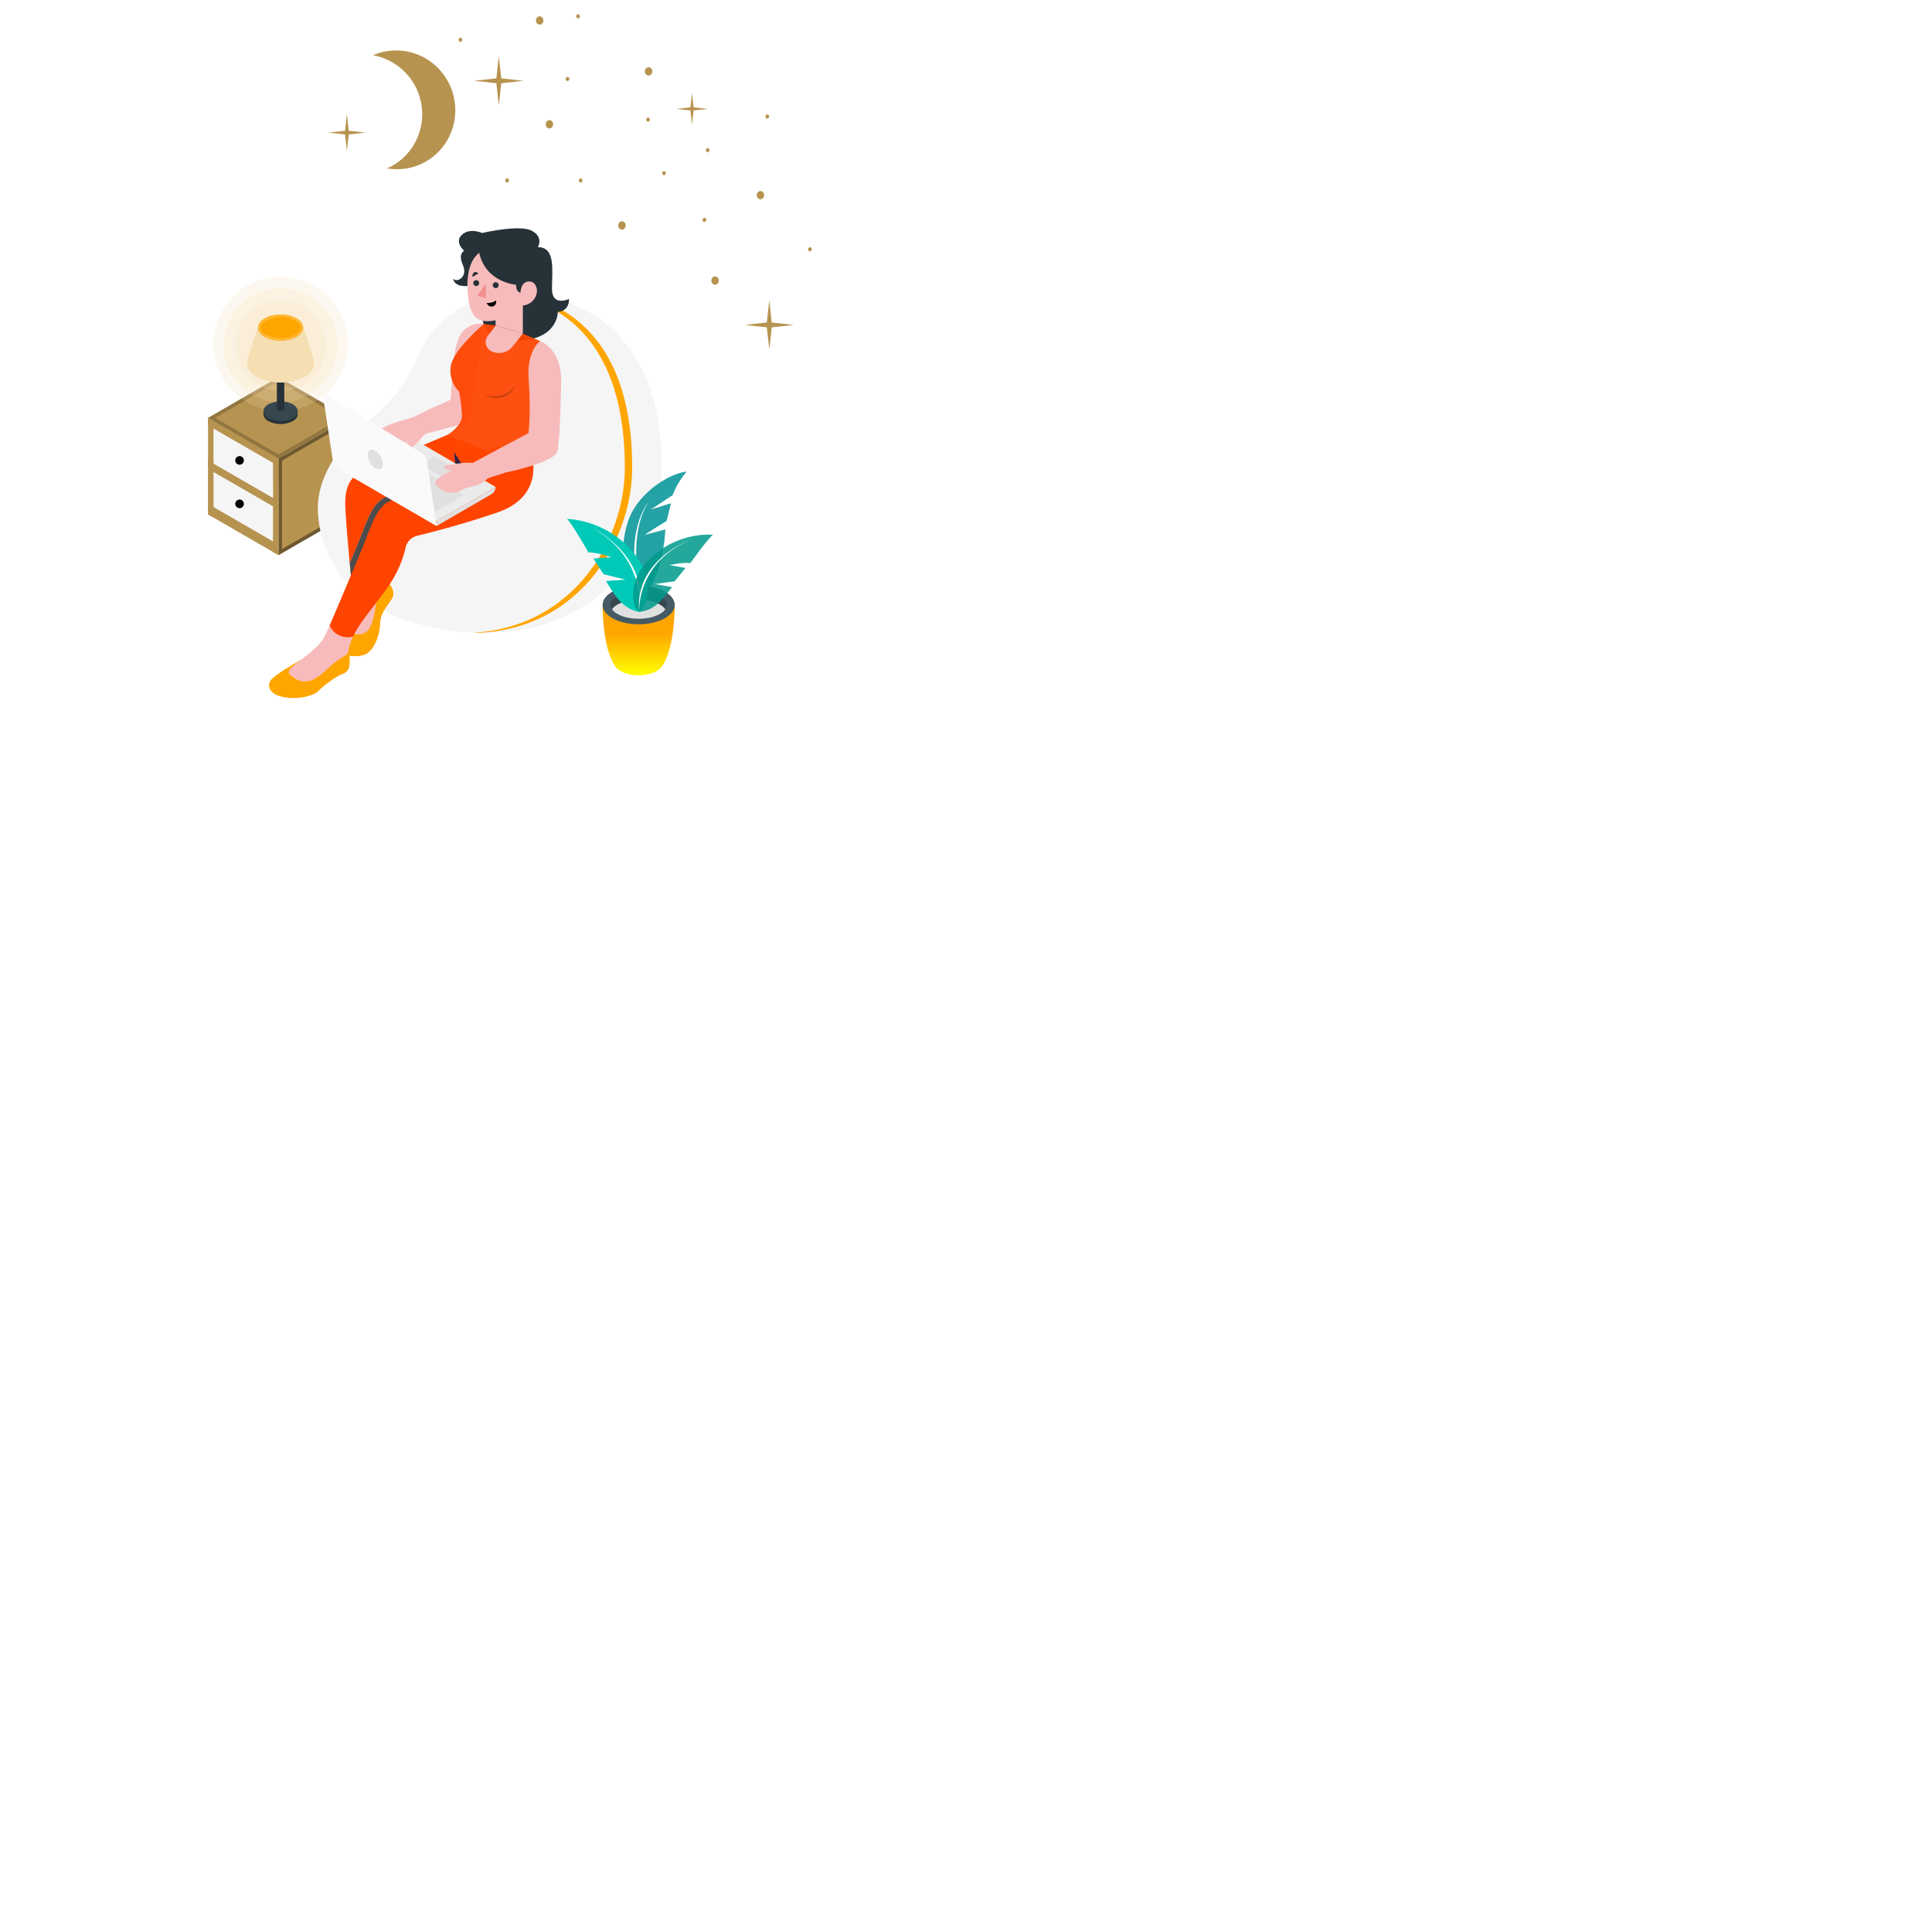 <svg class="portfolio-animation" width="550" height="550" viewBox="0 0 550 550" fill="none" xmlns="http://www.w3.org/2000/svg">
<g id="portfolio-animation">
<g id="big-stars" filter="url(#filter0_d)">
<path id="Vector-6" d="M197.448 23.448L201.5 23L197.448 22.552L197 18.5L196.552 22.552L192.5 23L196.552 23.448L197 27.5L197.448 23.448Z" fill="#b79350"/>
<path id="Vector-3" d="M99.273 30.273L104 29.75L99.273 29.227L98.75 24.5L98.227 29.227L93.5 29.75L98.227 30.273L98.75 35L99.273 30.273Z" fill="#b79350"/>
<path id="Vector-4" d="M142.697 15.697L149 15L142.697 14.303L142 8L141.303 14.303L135 15L141.303 15.697L142 22L142.697 15.697Z" fill="#b79350"/>
<path id="Vector-5" d="M219.697 85.197L226 84.5L219.697 83.803L219 77.5L218.303 83.803L212 84.5L218.303 85.197L219 91.5L219.697 85.197Z" fill="#b79350"/>
</g>
<g id="side-table">
<path id="Vector" d="M60.82 119.83V147.34L80.87 135.765V108.255L60.82 119.83Z" fill="#B79350"/>
<path id="Vector_2" opacity="0.4" d="M60.82 119.83V147.34L80.87 135.765V108.255L60.82 119.83Z" fill="#B79350"/>
<path id="Vector_3" d="M59.235 118.955V146.46L60.82 147.34V119.83L59.235 118.955Z" fill="#B79350"/>
<path id="Vector_4" d="M79.285 130.53V158.04L99.34 146.46V118.955L79.285 130.53Z" fill="#B79350"/>
<path id="Vector_5" opacity="0.4" d="M98.84 119.821V146.171L79.785 157.174V130.819L98.84 119.821Z" fill="#B79350" stroke="black"/>
<path id="Vector_6" d="M77.7 129.65V157.16L79.285 158.04V130.53L77.7 129.65Z" fill="#B79350"/>
<path id="Vector_7" d="M79.285 132.72L59.235 121.145V118.955L79.285 130.53V132.72Z" fill="#B79350"/>
<path id="Vector_8" d="M79.285 158.04L59.235 146.46V130.66L79.285 142.24V158.04Z" fill="#B79350"/>
<path id="Vector_9" d="M79.285 130.53L59.235 118.955L79.285 107.375L99.34 118.955L79.285 130.53Z" fill="#B79350"/>
<path id="Vector_10" opacity="0.2" d="M79.285 129.953L60.235 118.955L79.285 107.952L98.34 118.955L79.285 129.953Z" fill="#B79350" stroke="black"/>
<path id="Vector_11" d="M77.7 141.73L60.82 131.985V122.055L77.7 131.8V141.73Z" fill="whitesmoke"/>
<path id="Vector_12" opacity="0.6" d="M77.7 141.73L60.82 131.985V122.055L77.7 131.8V141.73Z" fill="whitesmoke"/>
<path id="Vector_13" d="M68.2 132.3C68.879 132.3 69.43 131.749 69.43 131.07C69.43 130.391 68.879 129.84 68.2 129.84C67.521 129.84 66.97 130.391 66.97 131.07C66.97 131.749 67.521 132.3 68.2 132.3Z" fill="black"/>
<path id="Vector_14" d="M77.7 154.095L60.82 144.345V134.415L77.7 144.16V154.095Z" fill="whitesmoke"/>
<path id="Vector_15" opacity="0.6" d="M77.7 154.095L60.82 144.345V134.415L77.7 144.16V154.095Z" fill="whitesmoke"/>
<path id="Vector_16" d="M68.2 144.66C68.879 144.66 69.43 144.109 69.43 143.43C69.43 142.751 68.879 142.2 68.2 142.2C67.521 142.2 66.97 142.751 66.97 143.43C66.97 144.109 67.521 144.66 68.2 144.66Z" fill="black"/>
</g>
<g id="lamp">
<path id="Vector_17" opacity="0.2" d="M93.398 111.478C100.867 104.009 100.867 91.9 93.398 84.431C85.929 76.962 73.82 76.962 66.351 84.431C58.883 91.9 58.883 104.009 66.351 111.478C73.82 118.947 85.929 118.947 93.398 111.478Z" fill="#F5DEB3"/>
<path id="Vector_18" opacity="0.2" d="M79.875 114.515C88.847 114.515 96.12 107.242 96.12 98.27C96.12 89.298 88.847 82.025 79.875 82.025C70.903 82.025 63.63 89.298 63.63 98.27C63.63 107.242 70.903 114.515 79.875 114.515Z" fill="#F5DEB3"/>
<path id="Vector_19" opacity="0.2" d="M79.875 111.335C86.999 111.335 92.775 105.559 92.775 98.435C92.775 91.311 86.999 85.535 79.875 85.535C72.75 85.535 66.975 91.311 66.975 98.435C66.975 105.559 72.75 111.335 79.875 111.335Z" fill="#F5DEB3"/>
<path id="Vector_20" d="M84.54 117.08C84.254 116.581 83.833 116.173 83.325 115.905C82.256 115.365 81.075 115.084 79.877 115.084C78.68 115.084 77.499 115.365 76.43 115.905C75.92 116.173 75.497 116.581 75.21 117.08H75V117.9C75 118.62 75.475 119.34 76.43 119.9C77.498 120.442 78.679 120.725 79.877 120.725C81.076 120.725 82.257 120.442 83.325 119.9C84.28 119.35 84.755 118.63 84.755 117.9V117.08H84.54Z" fill="#263238"/>
<path id="Vector_21" d="M83.325 119.07C82.257 119.612 81.076 119.895 79.877 119.895C78.679 119.895 77.498 119.612 76.43 119.07C74.525 117.97 74.525 116.185 76.43 115.07C77.499 114.53 78.68 114.249 79.877 114.249C81.075 114.249 82.256 114.53 83.325 115.07C85.23 116.185 85.23 117.97 83.325 119.07Z" fill="#37474F"/>
<path id="Vector_22" d="M78.82 93.745H80.935V116.05C80.935 116.322 80.827 116.583 80.635 116.775C80.442 116.967 80.182 117.075 79.91 117.075H79.845C79.71 117.075 79.577 117.048 79.453 116.997C79.328 116.945 79.215 116.87 79.12 116.775C79.025 116.68 78.949 116.567 78.898 116.442C78.846 116.318 78.82 116.185 78.82 116.05V93.745Z" fill="#263238"/>
<path id="Vector_23" d="M89.33 102.59C89.3 102.47 89.26 102.355 89.22 102.24L86.22 92.74H73.525L70.525 102.24C70.485 102.355 70.445 102.47 70.415 102.59C70 104.25 70.915 106 73.115 107.28C76.845 109.435 82.89 109.435 86.615 107.28C88.845 106 89.745 104.25 89.33 102.59Z" fill="url(#paint1_linear)"/>
<path id="Vector_24" opacity="0.4" d="M89.33 102.59C89.3 102.47 89.26 102.355 89.22 102.24L86.22 92.74H73.525L70.525 102.24C70.485 102.355 70.445 102.47 70.415 102.59C70 104.25 70.915 106 73.115 107.28C76.845 109.435 82.89 109.435 86.615 107.28C88.845 106 89.745 104.25 89.33 102.59Z" fill="url(#paint1_linear)"/>
<path id="Vector_25" d="M84.415 95.885C81.915 97.33 77.845 97.33 75.34 95.885C72.835 94.44 72.84 92.09 75.34 90.645C77.84 89.2 81.91 89.195 84.415 90.645C86.92 92.095 86.92 94.435 84.415 95.885Z" fill="#FFA500"/>
<path id="Vector_26" d="M79.875 89.555V90.31C81.326 90.282 82.76 90.627 84.04 91.31C85.005 91.87 85.54 92.57 85.54 93.28C85.54 93.99 85.005 94.685 84.04 95.245C82.748 95.892 81.323 96.23 79.877 96.23C78.432 96.23 77.007 95.892 75.715 95.245C74.745 94.685 74.215 93.985 74.215 93.28C74.215 92.575 74.745 91.87 75.715 91.31C76.994 90.627 78.426 90.283 79.875 90.31V89.555ZM79.875 89.555C78.295 89.525 76.734 89.9 75.34 90.645C72.84 92.09 72.84 94.435 75.34 95.885C76.746 96.598 78.301 96.97 79.877 96.97C81.454 96.97 83.009 96.598 84.415 95.885C86.915 94.435 86.915 92.09 84.415 90.645C83.019 89.9 81.457 89.525 79.875 89.555Z" fill="#FFA500"/>
<path id="Vector_27" opacity="0.2" d="M79.875 89.555V90.31C81.326 90.282 82.76 90.627 84.04 91.31C85.005 91.87 85.54 92.57 85.54 93.28C85.54 93.99 85.005 94.685 84.04 95.245C82.748 95.892 81.323 96.23 79.877 96.23C78.432 96.23 77.007 95.892 75.715 95.245C74.745 94.685 74.215 93.985 74.215 93.28C74.215 92.575 74.745 91.87 75.715 91.31C76.994 90.627 78.426 90.283 79.875 90.31V89.555ZM79.875 89.555C78.295 89.525 76.734 89.9 75.34 90.645C72.84 92.09 72.84 94.435 75.34 95.885C76.746 96.598 78.301 96.97 79.877 96.97C81.454 96.97 83.009 96.598 84.415 95.885C86.915 94.435 86.915 92.09 84.415 90.645C83.019 89.9 81.457 89.525 79.875 89.555Z" fill="white"/>
</g>
<g id="character">
<path id="Vector_28" d="M188.37 133.1C188.37 155.175 170.19 181.36 135.935 180.15C135.605 180.15 135.265 180.15 134.935 180.11C134.225 180.075 133.51 180.03 132.79 179.97C96.5 177 90.5 154.695 90.5 144.59C90.5 134.485 98.385 125.14 103.285 121.155C108.185 117.17 114.315 112.58 118.91 101.71C123.085 91.825 131.185 85.04 144.645 83.885C145.038 83.848 145.438 83.818 145.845 83.795C146.815 83.74 147.845 83.71 148.845 83.71C148.855 83.71 188.37 82.56 188.37 133.1Z" fill="whitesmoke"/>
<path id="Vector_29" opacity="0.6" d="M188.37 133.1C188.37 155.175 170.19 181.36 135.935 180.15C135.605 180.15 135.265 180.15 134.935 180.11C134.225 180.075 133.51 180.03 132.79 179.97C96.5 177 90.5 154.695 90.5 144.59C90.5 134.485 98.385 125.14 103.285 121.155C108.185 117.17 114.315 112.58 118.91 101.71C123.085 91.825 131.185 85.04 144.645 83.885C145.038 83.848 145.438 83.818 145.845 83.795C146.815 83.74 147.845 83.71 148.845 83.71C148.855 83.71 188.37 82.56 188.37 133.1Z" fill="whitesmoke"/>
<path id="Vector_30" d="M179.955 133.1C179.955 154.235 164.72 179.14 135.955 180.15C135.625 180.15 135.285 180.15 134.955 180.11C163.035 178.52 177.89 153.97 177.89 133.11C177.89 91.365 153.255 84.89 144.68 83.895C143.89 83.8 143.235 83.755 142.75 83.735C143.12 83.735 143.49 83.735 143.87 83.735C144.538 83.727 145.205 83.756 145.87 83.82C153.445 84.445 179.955 89.8 179.955 133.1Z" fill="#FFA500"/>
<path id="Vector_31" opacity="0.4" d="M179.955 133.1C179.955 154.235 164.72 179.14 135.955 180.15C135.625 180.15 135.285 180.15 134.955 180.11C163.035 178.52 177.89 153.97 177.89 133.11C177.89 91.365 153.255 84.89 144.68 83.895C143.89 83.8 143.235 83.755 142.75 83.735C143.12 83.735 143.49 83.735 143.87 83.735C144.538 83.727 145.205 83.756 145.87 83.82C153.445 84.445 179.955 89.8 179.955 133.1Z" fill="#FFA500"/>
<path id="Vector_32" d="M132.153 71.403C132.153 71.403 130.287 72.132 131.796 75.532C133.304 78.931 129.89 80.627 129 79.29C129 79.29 129.055 81.445 132.429 81.445C135.803 81.445 136.407 79.282 136.407 79.282C136.407 79.282 137.623 80.311 137.623 83.212C137.623 86.112 134.053 97 146.538 97C159.023 97 158.797 88.771 158.797 88.771C158.797 88.771 162 88.817 162 85.102C162 85.102 157.133 87.441 157.133 82.213C157.133 76.986 158.244 70.351 153.11 70.351C153.11 70.351 154.88 67.505 151.355 65.673C147.831 63.84 137.241 66.332 137.241 66.332C137.241 66.332 134.063 64.85 131.786 66.601C129 68.721 132.153 71.403 132.153 71.403Z" fill="#263238"/>
<path id="Vector_33" d="M109.205 166.31L99.1 179.74L101.9 181.955C101.9 181.955 105.945 181.105 107.4 175.76C108.236 172.659 108.839 169.501 109.205 166.31Z" fill="#f7bbbb"/>
<path id="Vector_34" d="M110.115 165.395C110.115 165.395 112.92 167.94 111.68 170.22C110.44 172.5 108.29 174.325 108.225 177.325C108.16 180.325 106.66 185.67 103.335 186.52C100.01 187.37 96.75 186.205 96.835 185.02C96.92 183.835 99.12 179.735 99.12 179.735C99.12 179.735 102.17 181.625 104.425 179.8C106.68 177.975 107.2 170.3 107.2 170.3L110.115 165.395Z" fill="orange"/>
<path id="Vector_35" opacity="0.2" d="M110.115 165.395C110.115 165.395 112.92 167.94 111.68 170.22C110.44 172.5 108.29 174.325 108.225 177.325C108.16 180.325 106.66 185.67 103.335 186.52C100.01 187.37 96.75 186.205 96.835 185.02C96.92 183.835 99.12 179.735 99.12 179.735C99.12 179.735 102.17 181.625 104.425 179.8C106.68 177.975 107.2 170.3 107.2 170.3L110.115 165.395Z" fill="orange"/>
<path id="Vector_36" d="M127.345 123.82C127.345 123.82 104.845 133.32 103.01 134.275C101.175 135.23 98.01 136.86 98.315 144.185C98.62 151.51 100.475 169.685 100.475 169.685L112.82 145.95L144.69 130.785L127.345 123.82Z" fill="orangered"/>
<path id="Vector_37" opacity="0.5" d="M127.345 123.82C127.345 123.82 104.845 133.32 103.01 134.275C101.175 135.23 98.01 136.86 98.315 144.185C98.62 151.51 100.475 169.685 100.475 169.685L112.82 145.95L144.69 130.785L127.345 123.82Z" fill="orangered"/>
<path id="Vector_38" d="M99.57 160.29C100.05 165.5 100.5 169.7 100.5 169.7L112.845 145.965L135.565 135.155L130.4 131.115C123.14 134.755 112.59 140.05 109.44 141.665C105.44 143.72 104.19 149.53 100.735 157.605L99.57 160.29Z" fill="white"/>
<path id="Vector_39" opacity="0.7" d="M99.57 160.29C100.05 165.5 100.5 169.7 100.5 169.7L112.845 145.965L135.565 135.155L130.4 131.115C123.14 134.755 112.59 140.05 109.44 141.665C105.44 143.72 104.19 149.53 100.735 157.605L99.57 160.29Z" fill="black"/>
<path id="Vector_40" d="M129.215 128.67L131.535 132.185L129.715 132.46L129.215 128.67Z" fill="#BA68C8"/>
<path id="Vector_41" opacity="0.7" d="M129.215 128.67L131.535 132.185L129.715 132.46L129.215 128.67Z" fill="black"/>
<path id="Vector_42" d="M99.235 185.025C99.235 185.025 99.555 185.565 99.555 188.28C99.555 190.995 98.495 191.54 97.125 192.025C95.755 192.51 91.795 195.4 90.695 196.67C89.595 197.94 85.195 199.265 80.845 198.48C76.495 197.695 75.57 194.85 77.665 193.005C79.76 191.16 85.725 187.81 85.725 187.81L99.235 185.025Z" fill="orange"/>
<path id="Vector_43" d="M151.35 129.44L141.67 127.2C141.67 127.2 114.775 140.7 110.77 142.74C106.765 144.78 105.52 150.605 102.065 158.68C99.465 164.755 96.065 173.085 93.835 178.095C93.835 178.095 95.425 182.32 100.47 181.255C102.18 177.525 105.2 174.18 109.59 168.255C113.395 163.12 114.88 158.585 115.455 155.865C115.624 155.062 116.017 154.323 116.587 153.733C117.158 153.143 117.883 152.726 118.68 152.53C123.12 151.455 132.18 149.115 141.715 145.82C155.165 141.2 151.35 129.44 151.35 129.44Z" fill="orangered"/>
<path id="Vector_44" opacity="0.5" d="M151.35 129.44L141.67 127.2C141.67 127.2 114.775 140.7 110.77 142.74C106.765 144.78 105.52 150.605 102.065 158.68C99.465 164.755 96.065 173.085 93.835 178.095C93.835 178.095 95.425 182.32 100.47 181.255C102.18 177.525 105.2 174.18 109.59 168.255C113.395 163.12 114.88 158.585 115.455 155.865C115.624 155.062 116.017 154.323 116.587 153.733C117.158 153.143 117.883 152.726 118.68 152.53C123.12 151.455 132.18 149.115 141.715 145.82C155.165 141.2 151.35 129.44 151.35 129.44Z" fill="orangered"/>
<path id="Vector_45" d="M93.835 178.095C93.095 179.745 92.485 181.03 92.065 181.76C90.38 184.69 85.455 187.87 83.73 189.37C82.005 190.87 81.625 191.44 83.285 192.71C87.475 195.925 91.11 192.42 93.46 190.17C95.035 188.73 96.762 187.466 98.61 186.4C98.743 186.321 98.856 186.214 98.942 186.086C99.029 185.958 99.086 185.812 99.11 185.66C99.368 184.139 99.827 182.66 100.475 181.26C95.425 182.32 93.835 178.095 93.835 178.095Z" fill="#f7bbbb"/>
<path id="Vector_46" d="M141.085 138.635L124.15 148.41L96 132.13L112.93 122.155L141.085 138.635Z" fill="#EBEBEB"/>
<path id="Vector_47" d="M125.975 135.85L119.62 132.185L123.605 129.885L129.955 133.555L125.975 135.85Z" fill="#E0E0E0"/>
<path id="Vector_48" d="M123.43 145.97L131.99 140.93L115.265 130.81L123.43 145.97Z" fill="#E0E0E0"/>
<path id="Vector_49" d="M123.93 115.765L117.16 118.94C115.129 119.451 113.126 120.068 111.16 120.79C111.16 120.79 106.45 122.715 106.235 123.98C106.02 125.245 109.77 128.285 113.065 126.805C113.931 126.347 114.857 126.011 115.815 125.805C116.7 125.71 119.315 125.305 121.23 123.48L126.705 121.98C126.705 121.98 129.545 116.55 123.93 115.765Z" fill="#f7bbbb"/>
<path id="Vector_50" d="M119.545 125.21C118.76 126.05 116.545 128.17 116.045 128.785C115.545 129.4 114.405 127.82 116.425 125.475C118.173 124.834 119.818 123.94 121.305 122.82C120.78 123.66 120.191 124.459 119.545 125.21Z" fill="#f7bbbb"/>
<path id="Vector_51" d="M137.79 92.215C136.234 91.967 134.64 92.278 133.292 93.095C131.944 93.912 130.93 95.18 130.43 96.675C129.713 98.832 129.251 101.066 129.055 103.33C128.47 110.33 128.305 113.795 128.305 113.795L121.305 116.97C121.305 116.97 125.09 117.155 124.835 122.5L133.565 120.295L137.79 92.215Z" fill="#f7bbbb"/>
<path id="Vector_52" d="M128.305 113.795C129.091 114.036 129.804 114.473 130.375 115.065C130.375 115.065 129.53 113.46 128.345 112.965L128.305 113.795Z" fill="#f7bbbb"/>
<path id="Vector_53" d="M148.845 95L153.765 97.095V111.5C152.225 115.192 151.39 119.14 151.305 123.14V130.275C151.305 130.275 141.25 133.86 133.455 129.985C129.68 128.105 127.345 123.825 127.345 123.825C127.345 123.825 131.5 121.38 131.5 118.395C131.419 116.061 131.141 113.738 130.67 111.45C129.758 110.547 129.067 109.445 128.651 108.231C128.235 107.017 128.104 105.723 128.27 104.45C128.825 99.69 137.77 92.21 137.77 92.21L141.105 92.665L148.845 95Z" fill="orangered" fill-opacity="0.93"/>
<path id="Vector_54" d="M148.845 94.985L141.125 92.67V83.33H148.845V94.985Z" fill="#f7bbbb"/>
<path id="Vector_55" d="M141.125 92.67C142.703 92.085 144.146 91.186 145.365 90.026C146.585 88.867 147.556 87.472 148.22 85.925V83.33H141.125V92.67Z" fill="#f7bbbb"/>
<path id="Vector_56" d="M139.33 70.675C139.33 70.675 132.265 71.085 133.14 83.175C133.545 88.755 134.85 91.645 139.14 91.435C144.01 91.195 150.925 87.85 150.47 78.295C150.015 68.74 139.33 70.675 139.33 70.675Z" fill="#f7bbbb"/>
<path id="Vector_57" d="M148.845 83.33C148.845 83.33 146.91 83.83 146.91 81.065C146.91 81.065 138.31 80.485 136.41 71.95C136.41 71.95 137.26 69.395 142.63 69.395C148 69.395 152.51 74.14 151.13 80.67L148.845 83.33Z" fill="#263238"/>
<path id="Vector_58" d="M138.315 80.735V84.885L135.885 84.14L138.315 80.735Z" fill="#F28F8F"/>
<path id="Vector_59" d="M141.97 81.18C141.97 81.347 141.92 81.51 141.827 81.649C141.735 81.788 141.603 81.897 141.448 81.961C141.294 82.025 141.124 82.041 140.96 82.009C140.796 81.976 140.646 81.896 140.527 81.778C140.409 81.659 140.329 81.509 140.296 81.345C140.264 81.181 140.28 81.011 140.344 80.857C140.408 80.702 140.516 80.57 140.655 80.477C140.794 80.385 140.958 80.335 141.125 80.335C141.349 80.335 141.564 80.424 141.722 80.582C141.881 80.741 141.97 80.956 141.97 81.18Z" fill="#263238"/>
<path id="Vector_60" d="M136.41 80.59C136.41 80.757 136.36 80.921 136.268 81.059C136.175 81.198 136.043 81.307 135.888 81.371C135.734 81.435 135.564 81.451 135.4 81.419C135.236 81.386 135.086 81.306 134.967 81.188C134.849 81.069 134.769 80.919 134.736 80.755C134.704 80.591 134.72 80.421 134.784 80.267C134.848 80.112 134.957 79.98 135.096 79.887C135.234 79.794 135.398 79.745 135.565 79.745C135.789 79.745 136.004 79.834 136.162 79.993C136.321 80.151 136.41 80.366 136.41 80.59Z" fill="#263238"/>
<path id="Vector_61" d="M134.535 78.83L136.19 77.83C136.19 77.83 135.555 77.17 134.92 77.57C134.735 77.716 134.599 77.915 134.53 78.14C134.461 78.365 134.463 78.606 134.535 78.83Z" fill="#263238"/>
<path id="Vector_62" d="M138.525 86.26C139.489 86.331 140.449 86.075 141.25 85.535C141.25 85.535 141.435 86.965 140.25 87.24C139.065 87.515 138.525 86.26 138.525 86.26Z" fill="black"/>
<path id="Vector_63" d="M148.16 83.645C148.133 82.942 148.265 82.241 148.545 81.595C148.678 81.193 148.927 80.839 149.261 80.577C149.594 80.316 149.998 80.159 150.42 80.125C152.59 80.065 152.885 82.155 152.855 82.895C152.775 84.85 151.195 86.955 148.255 87.035L148.16 83.645Z" fill="#f7bbbb"/>
<path id="Vector_64" d="M141.125 92.67L138.85 95.63C138.594 95.963 138.414 96.348 138.323 96.758C138.231 97.167 138.23 97.592 138.321 98.002C138.411 98.413 138.589 98.798 138.844 99.132C139.099 99.466 139.423 99.74 139.795 99.935C140.805 100.464 141.967 100.625 143.082 100.392C144.198 100.158 145.197 99.544 145.91 98.655L148.845 94.985L141.125 92.67Z" fill="#f7bbbb"/>
<path id="Vector_65" d="M141.085 128.265L134.63 131.765C133.641 131.691 132.649 131.691 131.66 131.765C130.52 131.905 127.49 132.455 126.71 132.49C125.93 132.525 126.675 133.99 128.71 133.86C128.71 133.86 124.08 135.98 123.915 137.25C123.75 138.52 127.63 141.41 130.86 139.79C131.707 139.299 132.617 138.928 133.565 138.685C134.445 138.555 137.065 138.03 138.88 136.14L144.29 134.415C144.29 134.415 146.72 128.82 141.085 128.265Z" fill="#f7bbbb"/>
<path id="Vector_66" d="M153.765 97.08C153.765 97.08 149.845 99.785 150.5 108.11C150.891 113.159 150.891 118.231 150.5 123.28L141.075 128.28C142.09 128.951 142.918 129.869 143.482 130.947C144.046 132.025 144.327 133.229 144.3 134.445C144.3 134.445 157.84 131.655 158.65 128.5C159.46 125.345 159.75 110.27 159.75 107.65C159.75 105.03 158.68 99.175 153.765 97.08Z" fill="#f7bbbb"/>
<path id="Vector_67" d="M150.5 123.28C151.536 123.257 152.565 123.446 153.525 123.835C152.664 123.155 151.643 122.705 150.56 122.53L150.5 123.28Z" fill="#f7bbbb"/>
<path id="Vector_68" d="M92.075 113.5L95 132.745C94.998 132.75 94.997 132.755 94.997 132.76C94.997 132.765 94.998 132.77 95 132.775L124.24 149.735C124.247 149.739 124.255 149.74 124.263 149.74C124.271 149.739 124.279 149.736 124.286 149.732C124.293 149.727 124.298 149.721 124.301 149.714C124.305 149.706 124.306 149.698 124.305 149.69L121.5 131C121.439 130.602 121.292 130.221 121.069 129.885C120.847 129.549 120.553 129.266 120.21 129.055L93.39 112.61C93.248 112.519 93.082 112.472 92.913 112.474C92.744 112.477 92.58 112.528 92.44 112.623C92.3 112.718 92.191 112.851 92.126 113.007C92.061 113.163 92.044 113.334 92.075 113.5Z" fill="#FAFAFA"/>
<path id="Vector_69" d="M124.28 149.735L139.9 140.69C140.26 140.481 140.558 140.181 140.766 139.82C140.974 139.46 141.084 139.051 141.085 138.635L124.15 148.41L124.28 149.735Z" fill="#E0E0E0"/>
<path id="Vector_70" d="M109 132.045C109 133.42 108.03 133.98 106.84 133.29C106.212 132.881 105.69 132.329 105.316 131.68C104.941 131.031 104.725 130.303 104.685 129.555C104.685 128.175 105.65 127.62 106.84 128.31C107.468 128.719 107.991 129.27 108.366 129.919C108.742 130.568 108.959 131.296 109 132.045Z" fill="#E0E0E0"/>
<path id="Vector_71" opacity="0.2" d="M137.79 112.5C137.79 112.5 143.69 114.105 146.82 109.67C146.82 109.655 144.795 115.38 137.79 112.5Z" fill="black"/>
</g>
<g id="plant">
<path id="Vector_72" d="M182.525 169.9C182.525 169.9 174.175 161.745 178.93 148.085C181.595 140.425 190.43 134.805 195.43 134.275C195.43 134.275 192.705 137.42 191.505 140.9L185.17 145.11L191 143.285L189.76 148.285C189.76 148.285 184.35 151.56 183.55 152.285L189.38 150.76C189.38 150.76 188.94 164.83 182.525 169.9Z" fill="#008075"/>
<path id="Vector_73" opacity="0.4" d="M182.525 169.9C182.525 169.9 174.175 161.745 178.93 148.085C181.595 140.425 190.43 134.805 195.43 134.275C195.43 134.275 192.705 137.42 191.505 140.9L185.17 145.11L191 143.285L189.76 148.285C189.76 148.285 184.35 151.56 183.55 152.285L189.38 150.76C189.38 150.76 188.94 164.83 182.525 169.9Z" fill="#5CD4EE"/>
<path id="Vector_74" d="M182.525 169.9C182.525 169.9 178.205 152.835 184.6 142.9C184.6 142.88 177.1 151.665 182.525 169.9Z" fill="white"/>
<path id="Vector_75" d="M192.085 172.21L181.865 172.085H181.76L171.545 172.21C171.545 172.21 171.43 184.8 175.31 189.925C176.38 191.285 178.89 192.24 181.81 192.24C184.73 192.24 187.255 191.28 188.31 189.915C192.2 184.79 192.085 172.21 192.085 172.21Z" fill="url(#paint2_linear)"/>
<path id="Vector_76" d="M181.815 177.725C187.487 177.725 192.085 175.256 192.085 172.21C192.085 169.164 187.487 166.695 181.815 166.695C176.143 166.695 171.545 169.164 171.545 172.21C171.545 175.256 176.143 177.725 181.815 177.725Z" fill="#455A64"/>
<path id="Vector_77" d="M181.815 170.75C185.35 170.75 188.34 171.885 189.395 173.45C189.653 173.087 189.796 172.655 189.805 172.21C189.805 170.035 186.225 168.27 181.805 168.27C177.385 168.27 173.805 170.035 173.805 172.21C173.812 172.655 173.955 173.088 174.215 173.45C175.29 171.885 178.28 170.75 181.815 170.75Z" fill="#37474F"/>
<path id="Vector_78" d="M181.815 170.75C178.28 170.75 175.29 171.885 174.235 173.45C175.29 175.02 178.28 176.155 181.815 176.155C185.35 176.155 188.34 175.02 189.395 173.45C188.34 171.885 185.35 170.75 181.815 170.75Z" fill="#E0E0E0"/>
<path id="Vector_79" d="M181.94 174.135C181.94 174.135 178 174 174.585 168.725C173.185 166.555 172.51 165.415 172.51 165.415L178.01 165.005L171.835 163.46L168.93 159L174.06 158.62C174.06 158.62 170.24 157.28 167.51 157.26C167.51 157.26 162.775 148.905 161.395 147.71C164.973 147.932 168.47 148.869 171.68 150.464C174.89 152.06 177.748 154.282 180.085 157C187.865 166.19 183.095 174.37 181.94 174.135Z" fill="#00C9B7"/>
<path id="Vector_80" d="M181.94 174.135C181.94 174.135 184.415 159.22 168.615 150.255C168.615 150.255 185 158.13 181.94 174.135Z" fill="white"/>
<path id="Vector_81" opacity="0.5" d="M181.94 174.135C181.94 174.135 185.525 174.365 189.085 169.945C190.55 168.12 191.27 167.155 191.27 167.155L186.33 166.265L192.05 165.455L195.105 161.7L190.5 160.875C190.5 160.875 194.075 160.025 196.54 160.265C196.54 160.265 201.595 153.17 202.955 152.225C199.706 152.087 196.463 152.602 193.417 153.739C190.371 154.876 187.584 156.612 185.22 158.845C177.345 166.41 180.875 174.235 181.94 174.135Z" fill="#00C9B7"/>
<path id="Vector_82" opacity="0.4" d="M181.94 174.135C181.94 174.135 185.525 174.365 189.085 169.945C190.55 168.12 191.27 167.155 191.27 167.155L186.33 166.265L192.05 165.455L195.105 161.7L190.5 160.875C190.5 160.875 194.075 160.025 196.54 160.265C196.54 160.265 201.595 153.17 202.955 152.225C199.706 152.087 196.463 152.602 193.417 153.739C190.371 154.876 187.584 156.612 185.22 158.845C177.345 166.41 180.875 174.235 181.94 174.135Z" fill="#00C9B7"/>
<path id="Vector_83" opacity="0.4" d="M181.94 174.135C181.94 174.135 185.525 174.365 189.085 169.945C190.55 168.12 191.27 167.155 191.27 167.155L186.33 166.265L192.05 165.455L195.105 161.7L190.5 160.875C190.5 160.875 194.075 160.025 196.54 160.265C196.54 160.265 201.595 153.17 202.955 152.225C199.706 152.087 196.463 152.602 193.417 153.739C190.371 154.876 187.584 156.612 185.22 158.845C177.345 166.41 180.875 174.235 181.94 174.135Z" fill="#00C9B7"/>
<path id="Vector_84" opacity="0.2" d="M181.94 174.135C181.94 174.135 185.525 174.365 189.085 169.945C190.55 168.12 191.27 167.155 191.27 167.155L186.33 166.265L192.05 165.455L195.105 161.7L190.5 160.875C190.5 160.875 194.075 160.025 196.54 160.265C196.54 160.265 201.595 153.17 202.955 152.225C199.706 152.087 196.463 152.602 193.417 153.739C190.371 154.876 187.584 156.612 185.22 158.845C177.345 166.41 180.875 174.235 181.94 174.135Z" fill="black"/>
<path id="Vector_85" d="M181.94 174.135C181.94 174.135 181.11 160.445 196.21 153.84C196.21 153.84 180.675 159.405 181.94 174.135Z" fill="white"/>
</g>
<g id="moon">
<path id="Vector_86" d="M120.069 30.412C120.516 34.034 119.795 37.696 118.015 40.854C116.235 44.012 113.491 46.497 110.191 47.938C112.757 48.384 115.387 48.218 117.87 47.454C120.353 46.69 122.622 45.348 124.496 43.536C126.369 41.724 127.796 39.492 128.662 37.017C129.529 34.541 129.811 31.892 129.486 29.278C129.161 26.664 128.239 24.159 126.792 21.962C125.346 19.764 123.414 17.935 121.152 16.619C118.89 15.304 116.36 14.539 113.763 14.385C111.165 14.231 108.572 14.692 106.19 15.732C109.747 16.35 113.02 18.113 115.521 20.758C118.022 23.403 119.617 26.789 120.069 30.412Z" fill="#b79350"/>
</g>
<g id="small-stars">
<path id="Vector_87" d="M178.12 64.182C178.12 64.415 178.058 64.644 177.941 64.838C177.825 65.032 177.659 65.184 177.466 65.273C177.272 65.363 177.059 65.386 176.853 65.341C176.648 65.295 176.459 65.183 176.31 65.017C176.162 64.852 176.061 64.641 176.02 64.412C175.979 64.183 176 63.945 176.081 63.73C176.161 63.514 176.297 63.329 176.471 63.199C176.645 63.069 176.85 63 177.06 63C177.341 63 177.611 63.124 177.81 63.346C178.008 63.568 178.12 63.868 178.12 64.182Z" fill="#b79350"/>
<path id="Vector_88" d="M157.465 35.394C157.465 35.628 157.403 35.856 157.286 36.051C157.17 36.245 157.004 36.397 156.811 36.486C156.617 36.575 156.404 36.599 156.198 36.553C155.993 36.508 155.804 36.395 155.656 36.23C155.507 36.065 155.406 35.854 155.365 35.625C155.325 35.396 155.346 35.158 155.426 34.942C155.506 34.726 155.642 34.542 155.816 34.412C155.991 34.282 156.195 34.213 156.405 34.213C156.686 34.213 156.956 34.337 157.155 34.559C157.353 34.78 157.465 35.081 157.465 35.394Z" fill="#b79350"/>
<path id="Vector_89" d="M203.56 81.053C204.145 81.053 204.62 80.524 204.62 79.871C204.62 79.219 204.145 78.69 203.56 78.69C202.975 78.69 202.5 79.219 202.5 79.871C202.5 80.524 202.975 81.053 203.56 81.053Z" fill="#b79350"/>
<path id="Vector_90" d="M200.53 63.182C200.823 63.182 201.06 62.917 201.06 62.591C201.06 62.264 200.823 62 200.53 62C200.237 62 200 62.264 200 62.591C200 62.917 200.237 63.182 200.53 63.182Z" fill="#b79350"/>
<path id="Vector_91" d="M165.3 51.96C165.593 51.96 165.83 51.695 165.83 51.369C165.83 51.043 165.593 50.778 165.3 50.778C165.007 50.778 164.77 51.043 164.77 51.369C164.77 51.695 165.007 51.96 165.3 51.96Z" fill="#b79350"/>
<path id="Vector_92" d="M189.56 49.295C189.56 49.452 189.504 49.602 189.405 49.713C189.305 49.824 189.171 49.886 189.03 49.886C188.889 49.886 188.755 49.824 188.655 49.713C188.556 49.602 188.5 49.452 188.5 49.295C188.5 49.139 188.556 48.989 188.655 48.878C188.755 48.767 188.889 48.705 189.03 48.705C189.171 48.705 189.305 48.767 189.405 48.878C189.504 48.989 189.56 49.139 189.56 49.295Z" fill="#b79350"/>
<path id="Vector_93" d="M144.37 51.96C144.663 51.96 144.9 51.695 144.9 51.369C144.9 51.043 144.663 50.778 144.37 50.778C144.077 50.778 143.84 51.043 143.84 51.369C143.84 51.695 144.077 51.96 144.37 51.96Z" fill="#b79350"/>
<path id="Vector_94" d="M183.583 20.227C183.599 19.994 183.677 19.772 183.807 19.589C183.937 19.405 184.113 19.268 184.312 19.196C184.511 19.124 184.726 19.119 184.927 19.183C185.129 19.246 185.31 19.375 185.446 19.552C185.582 19.73 185.668 19.949 185.692 20.181C185.717 20.413 185.679 20.648 185.584 20.856C185.489 21.064 185.341 21.237 185.158 21.351C184.975 21.465 184.766 21.516 184.557 21.498C184.277 21.474 184.016 21.326 183.834 21.087C183.651 20.849 183.561 20.54 183.583 20.227Z" fill="#b79350"/>
<path id="Vector_95" d="M215.428 55.456C215.444 55.224 215.522 55.001 215.652 54.818C215.782 54.634 215.958 54.498 216.157 54.425C216.356 54.353 216.571 54.348 216.772 54.412C216.974 54.475 217.155 54.604 217.291 54.782C217.427 54.959 217.513 55.178 217.537 55.41C217.562 55.642 217.524 55.877 217.429 56.085C217.334 56.294 217.186 56.466 217.003 56.58C216.82 56.694 216.611 56.745 216.402 56.727C216.121 56.703 215.861 56.555 215.679 56.317C215.496 56.078 215.406 55.769 215.428 55.456Z" fill="#b79350"/>
<path id="Vector_96" d="M153.723 4.65C153.139 4.599 152.629 5.085 152.583 5.735C152.537 6.386 152.973 6.955 153.557 7.006C154.14 7.057 154.651 6.571 154.697 5.92C154.742 5.27 154.306 4.701 153.723 4.65Z" fill="#b79350"/>
<path id="Vector_97" d="M230.041 70.918C230.052 70.762 230.119 70.617 230.226 70.515C230.332 70.413 230.471 70.363 230.611 70.375C230.751 70.388 230.881 70.461 230.973 70.58C231.064 70.7 231.109 70.854 231.098 71.01C231.087 71.167 231.021 71.312 230.914 71.413C230.807 71.515 230.668 71.566 230.528 71.553C230.388 71.541 230.258 71.467 230.167 71.348C230.076 71.229 230.03 71.074 230.041 70.918Z" fill="#b79350"/>
<path id="Vector_98" d="M131.111 10.735C130.82 10.709 130.564 10.952 130.542 11.278C130.519 11.603 130.737 11.887 131.028 11.913C131.32 11.938 131.575 11.695 131.598 11.37C131.621 11.045 131.403 10.76 131.111 10.735Z" fill="#b79350"/>
<path id="Vector_99" d="M164.611 4.046C164.32 4.021 164.064 4.264 164.042 4.589C164.019 4.914 164.237 5.199 164.528 5.224C164.82 5.25 165.075 5.007 165.098 4.682C165.121 4.356 164.903 4.072 164.611 4.046Z" fill="#b79350"/>
<path id="Vector_100" d="M161.611 21.883C161.32 21.857 161.064 22.1 161.042 22.425C161.019 22.751 161.237 23.035 161.528 23.061C161.82 23.086 162.075 22.843 162.098 22.518C162.121 22.193 161.903 21.908 161.611 21.883Z" fill="#b79350"/>
<path id="Vector_101" d="M201.508 42.148C201.216 42.123 200.961 42.366 200.938 42.691C200.915 43.016 201.133 43.301 201.425 43.326C201.717 43.352 201.972 43.109 201.995 42.783C202.018 42.458 201.8 42.174 201.508 42.148Z" fill="#b79350"/>
<path id="Vector_102" d="M183.955 34.014C183.966 33.858 184.033 33.713 184.139 33.611C184.246 33.509 184.385 33.459 184.525 33.471C184.665 33.483 184.795 33.557 184.887 33.676C184.978 33.795 185.023 33.95 185.012 34.106C185.001 34.263 184.935 34.407 184.828 34.509C184.721 34.611 184.582 34.661 184.442 34.649C184.302 34.637 184.172 34.563 184.081 34.444C183.989 34.325 183.944 34.17 183.955 34.014Z" fill="#b79350"/>
<path id="Vector_103" d="M218.456 32.587C218.165 32.561 217.91 32.804 217.887 33.13C217.864 33.455 218.082 33.739 218.373 33.765C218.665 33.79 218.92 33.547 218.943 33.222C218.966 32.897 218.748 32.612 218.456 32.587Z" fill="#b79350"/>
</g>
</g>
<defs>
<filter id="filter0_d" x="89.5" y="8" width="140.5" height="95.5" filterUnits="userSpaceOnUse" color-interpolation-filters="sRGB">
<feFlood flood-opacity="0" result="BackgroundImageFix"/>
<feColorMatrix in="SourceAlpha" type="matrix" values="0 0 0 0 0 0 0 0 0 0 0 0 0 0 0 0 0 0 127 0"/>
<feOffset dy="8"/>
<feGaussianBlur stdDeviation="2"/>
<feColorMatrix type="matrix" values="0 0 0 0 0 0 0 0 0 0 0 0 0 0 0 0 0 0 0.25 0"/>
<feBlend mode="normal" in2="BackgroundImageFix" result="effect1_dropShadow"/>
<feBlend mode="normal" in="SourceGraphic" in2="effect1_dropShadow" result="shape"/>
</filter>
<linearGradient id="paint0_linear" x1="79.873" y1="92.74" x2="79.873" y2="108.896" gradientUnits="userSpaceOnUse">

<stop offset="1" stop-color="#F5DEB3"/>
</linearGradient>
<linearGradient id="paint1_linear" x1="79.873" y1="92.74" x2="79.873" y2="108.896" gradientUnits="userSpaceOnUse">

<stop offset="1" stop-color="#F5DEB3"/>
</linearGradient>
<linearGradient id="paint2_linear" x1="181.815" y1="172.085" x2="181.815" y2="192.24" gradientUnits="userSpaceOnUse">
<stop offset="0.407" stop-color="#FFA500"/>
<stop offset="1" stop-color="#FFFF00"/>
</linearGradient>
</defs>
</svg>